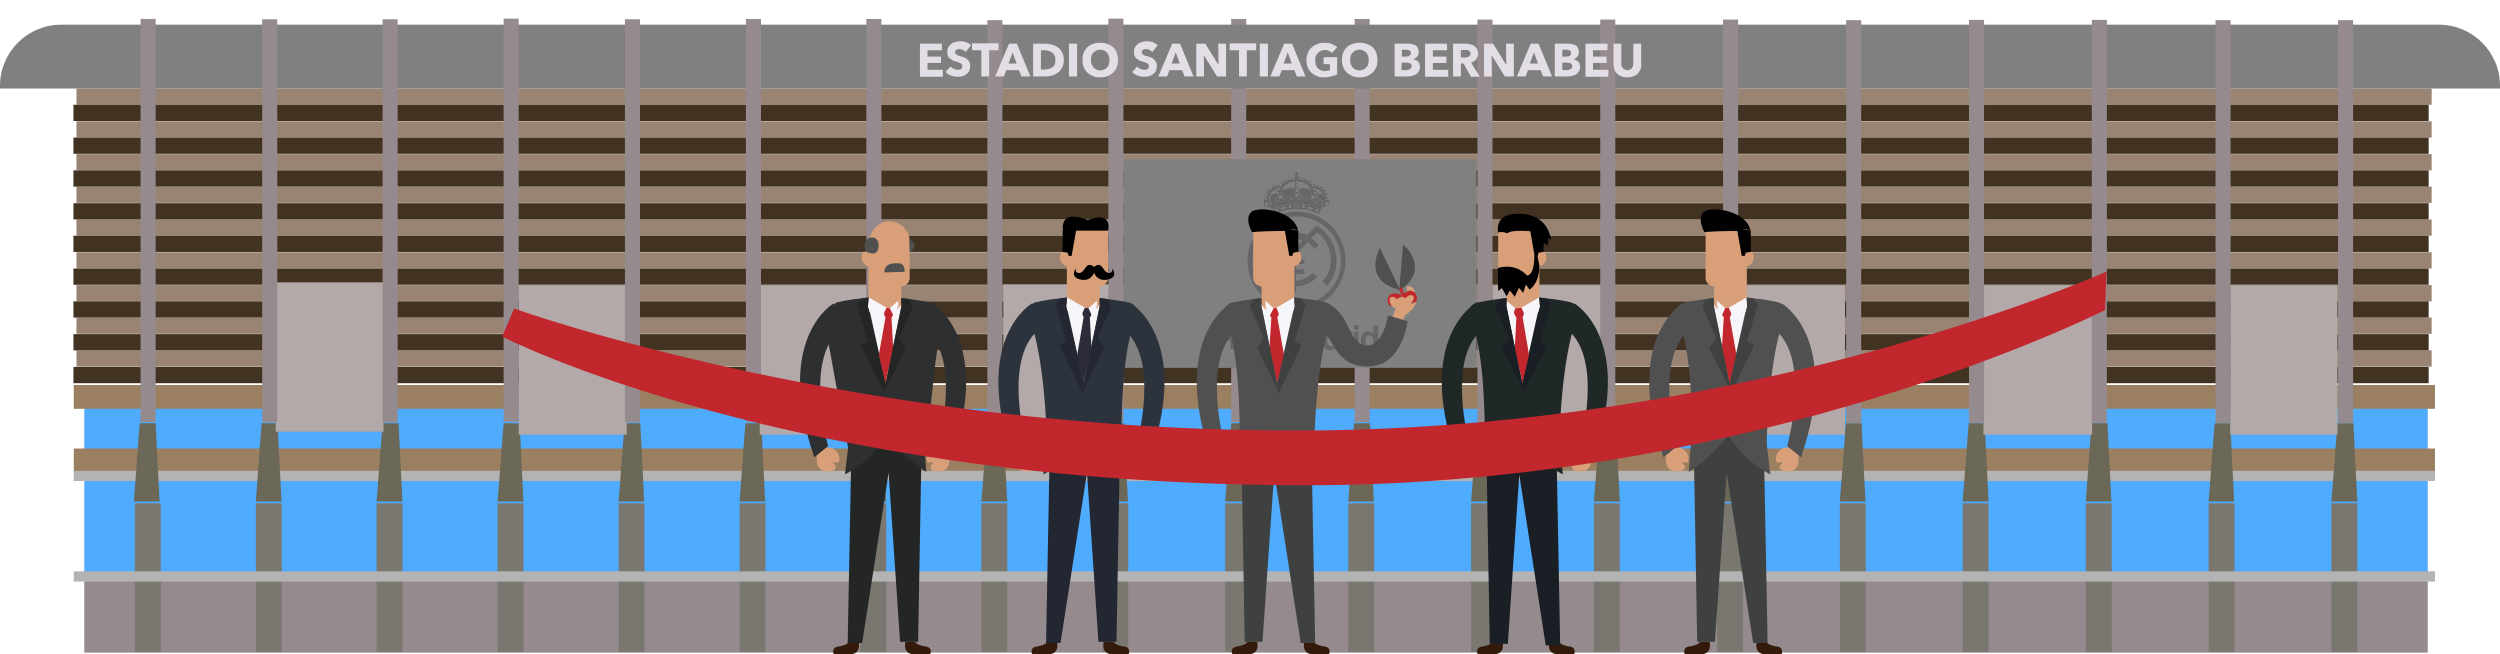 <?xml version="1.0" encoding="utf-8"?>
<!-- Generator: Adobe Illustrator 18.1.1, SVG Export Plug-In . SVG Version: 6.00 Build 0)  -->
<svg version="1.1" id="Layer_1" xmlns="http://www.w3.org/2000/svg" xmlns:xlink="http://www.w3.org/1999/xlink" x="0px" y="0px"
	 viewBox="0 0 830.5 217.4" enable-background="new 0 0 830.5 217.4" xml:space="preserve">
<g>
	<rect x="25.4" y="116.4" fill="#998473" width="782.4" height="5.4"/>
	<rect x="24.4" y="121.9" fill="#423222" width="782.4" height="5.4"/>
	<rect x="25.4" y="105.5" fill="#998473" width="782.4" height="5.4"/>
	<rect x="24.4" y="111" fill="#423222" width="782.4" height="5.4"/>
	<rect x="25.4" y="94.7" fill="#998473" width="782.4" height="5.4"/>
	<rect x="24.4" y="100.1" fill="#423222" width="782.4" height="5.4"/>
	<rect x="25.4" y="83.8" fill="#998473" width="782.4" height="5.4"/>
	<rect x="24.4" y="89.2" fill="#423222" width="782.4" height="5.4"/>
	<rect x="25.4" y="72.9" fill="#998473" width="782.4" height="5.4"/>
	<rect x="24.4" y="78.3" fill="#423222" width="782.4" height="5.4"/>
	<rect x="25.4" y="62" fill="#998473" width="782.4" height="5.4"/>
	<rect x="24.4" y="67.5" fill="#423222" width="782.4" height="5.4"/>
	<rect x="25.4" y="51.2" fill="#998473" width="782.4" height="5.4"/>
	<rect x="24.4" y="56.6" fill="#423222" width="782.4" height="5.4"/>
	<rect x="25.4" y="40.3" fill="#998473" width="782.4" height="5.4"/>
	<rect x="24.4" y="45.7" fill="#423222" width="782.4" height="5.4"/>
	<rect x="25.4" y="29.4" fill="#998473" width="782.4" height="5.4"/>
	<rect x="24.4" y="34.8" fill="#423222" width="782.4" height="5.4"/>
	<rect x="28" y="132.2" fill="#4FABFD" width="778.5" height="60.2"/>
	<rect x="28" y="191.4" fill="#958A8E" width="778.5" height="25.4"/>
	<rect x="366.2" y="167.2" fill="#7A7770" width="8.6" height="49.4"/>
	<rect x="326" y="167.2" fill="#7A7770" width="8.6" height="49.4"/>
	<rect x="285.8" y="167.2" fill="#7A7770" width="8.6" height="49.4"/>
	<rect x="245.7" y="167.2" fill="#7A7770" width="8.6" height="49.4"/>
	<rect x="205.5" y="167.2" fill="#7A7770" width="8.6" height="49.4"/>
	<rect x="165.3" y="167.2" fill="#7A7770" width="8.6" height="49.4"/>
	<rect x="125.1" y="167.2" fill="#7A7770" width="8.6" height="49.4"/>
	<rect x="85" y="167.2" fill="#7A7770" width="8.6" height="49.4"/>
	<rect x="44.8" y="167.2" fill="#7A7770" width="8.6" height="49.4"/>
	<rect x="407" y="167.2" fill="#7A7770" width="8.6" height="49.4"/>
	<rect x="447.9" y="167.2" fill="#7A7770" width="8.6" height="49.4"/>
	<rect x="488.7" y="167.2" fill="#7A7770" width="8.6" height="49.4"/>
	<rect x="529.5" y="167.2" fill="#7A7770" width="8.6" height="49.4"/>
	<rect x="570.4" y="167.2" fill="#7A7770" width="8.6" height="49.4"/>
	<rect x="611.2" y="167.2" fill="#7A7770" width="8.6" height="49.4"/>
	<rect x="652" y="167.2" fill="#7A7770" width="8.6" height="49.4"/>
	<rect x="692.9" y="167.2" fill="#7A7770" width="8.6" height="49.4"/>
	<rect x="733.7" y="167.2" fill="#7A7770" width="8.6" height="49.4"/>
	<rect x="774.5" y="167.2" fill="#7A7770" width="8.6" height="49.4"/>
	<rect x="24.5" y="149" fill="#9A7F61" width="784.4" height="7.9"/>
	<rect x="24.5" y="156.4" fill="#B3B3B3" width="784.4" height="3.4"/>
	<rect x="24.5" y="189.8" fill="#B3B3B3" width="784.4" height="3.4"/>
	<rect x="24.5" y="127.9" fill="#9A7F61" width="784.4" height="7.9"/>
	<polygon fill="#6B6857" points="407,166.6 415.6,166.6 414.3,140.6 409,140.6 	"/>
	<polygon fill="#6B6857" points="366.2,166.6 374.7,166.6 373.4,140.6 368.2,140.6 	"/>
	<polygon fill="#6B6857" points="326,166.6 334.6,166.6 333.3,141.6 328,141.6 	"/>
	<polygon fill="#6B6857" points="285.8,166.6 294.4,166.6 293.1,140.6 287.8,140.6 	"/>
	<polygon fill="#6B6857" points="245.7,166.6 254.2,166.6 252.9,140.6 247.6,140.6 	"/>
	<polygon fill="#6B6857" points="205.5,166.6 214,166.6 212.7,140.6 207.5,140.6 	"/>
	<polygon fill="#6B6857" points="165.3,166.6 173.9,166.6 172.6,140.6 167.3,140.6 	"/>
	<polygon fill="#6B6857" points="125.1,166.6 133.7,166.6 132.4,140.6 127.1,140.6 	"/>
	<polygon fill="#6B6857" points="85,166.6 93.5,166.6 92.2,140.6 86.9,140.6 	"/>
	<polygon fill="#6B6857" points="44.5,166.6 53,166.6 51.7,140.6 46.4,140.6 	"/>
	<polygon fill="#6B6857" points="447.9,166.6 456.4,166.6 455.1,140.6 449.8,140.6 	"/>
	<polygon fill="#6B6857" points="488.7,166.6 497.2,166.6 495.9,140.6 490.7,140.6 	"/>
	<polygon fill="#6B6857" points="529.5,166.6 538.1,166.6 536.8,140.6 531.5,140.6 	"/>
	<polygon fill="#6B6857" points="570.4,166.6 578.9,166.6 577.6,140.6 572.3,140.6 	"/>
	<polygon fill="#6B6857" points="611.2,166.6 619.7,166.6 618.4,140.6 613.2,140.6 	"/>
	<polygon fill="#6B6857" points="652,166.6 660.6,166.6 659.3,140.6 654,140.6 	"/>
	<polygon fill="#6B6857" points="692.9,166.6 701.4,166.6 700.1,140.6 694.8,140.6 	"/>
	<polygon fill="#6B6857" points="733.7,166.6 742.2,166.6 740.9,140.6 735.7,140.6 	"/>
	<polygon fill="#6B6857" points="774.5,166.6 783.1,166.6 781.8,140.6 776.5,140.6 	"/>
	<rect x="409" y="6.3" fill="#958A8E" width="5" height="133.9"/>
	<rect x="450" y="6.3" fill="#958A8E" width="5" height="133.9"/>
	<rect x="333.3" y="94.5" fill="#B3A9A8" width="35.7" height="49.6"/>
	<rect x="252.4" y="94.8" fill="#B3A9A8" width="35.4" height="49.6"/>
	<rect x="172.3" y="94.8" fill="#B3A9A8" width="35.9" height="49.6"/>
	<rect x="91.6" y="93.8" fill="#B3A9A8" width="35.8" height="49.6"/>
	<rect x="495.9" y="94.8" fill="#B3A9A8" width="36.9" height="49.6"/>
	<rect x="576.4" y="94.8" fill="#B3A9A8" width="36.5" height="49.6"/>
	<rect x="658.9" y="94.8" fill="#B3A9A8" width="36.1" height="49.6"/>
	<rect x="740.9" y="94.8" fill="#B3A9A8" width="35.6" height="49.6"/>
	<rect x="373.2" y="52.9" fill="#808080" width="117.3" height="69.3"/>
	<path fill="#808080" d="M830.5,29.4H0l0-0.9C0,17.3,9.1,8.2,20.3,8.2h789.9c11.2,0,20.3,9.1,20.3,20.3V29.4z"/>
	<rect x="328" y="6.7" fill="#958A8E" width="5" height="133.9"/>
	<rect x="287.8" y="6.3" fill="#958A8E" width="5" height="133.9"/>
	<rect x="247.8" y="6.3" fill="#958A8E" width="5" height="133.9"/>
	<rect x="207.6" y="6.4" fill="#958A8E" width="5" height="133.9"/>
	<rect x="167.3" y="6.2" fill="#958A8E" width="5" height="133.9"/>
	<rect x="127.1" y="6.4" fill="#958A8E" width="5" height="133.9"/>
	<rect x="87.1" y="6.4" fill="#958A8E" width="5" height="133.9"/>
	<rect x="46.7" y="6.3" fill="#958A8E" width="5" height="133.9"/>
	<rect x="368.2" y="6.2" fill="#958A8E" width="5" height="133.9"/>
	<rect x="490.8" y="6.5" fill="#958A8E" width="5" height="133.9"/>
	<rect x="531.6" y="6.5" fill="#958A8E" width="5" height="133.9"/>
	<rect x="572.4" y="6.5" fill="#958A8E" width="5" height="133.9"/>
	<rect x="613.3" y="6.7" fill="#958A8E" width="5" height="133.9"/>
	<rect x="654.1" y="6.6" fill="#958A8E" width="5" height="133.9"/>
	<rect x="694.9" y="6.6" fill="#958A8E" width="5" height="133.9"/>
	<rect x="736" y="6.7" fill="#958A8E" width="5" height="133.9"/>
	<rect x="776.7" y="6.7" fill="#958A8E" width="5" height="133.9"/>
</g>
<g>
	<path fill="#E3DEE5" d="M305.6,25.4V14.5h7.3v2.2h-4.8v2.1h4.5v2.1h-4.5v2.3h5.1v2.3H305.6z"/>
	<path fill="#E3DEE5" d="M320.8,17.3c-0.2-0.3-0.5-0.5-0.9-0.7c-0.4-0.2-0.7-0.3-1.1-0.3c-0.2,0-0.4,0-0.5,0s-0.3,0.1-0.5,0.2
		c-0.1,0.1-0.3,0.2-0.4,0.3c-0.1,0.1-0.1,0.3-0.1,0.5c0,0.2,0,0.3,0.1,0.5c0.1,0.1,0.2,0.2,0.3,0.3c0.1,0.1,0.3,0.2,0.5,0.3
		c0.2,0.1,0.4,0.2,0.7,0.2c0.4,0.1,0.8,0.3,1.2,0.4c0.4,0.1,0.8,0.3,1.1,0.6c0.3,0.2,0.6,0.6,0.8,0.9c0.2,0.4,0.3,0.8,0.3,1.4
		c0,0.6-0.1,1.2-0.3,1.6c-0.2,0.5-0.5,0.8-0.9,1.1c-0.4,0.3-0.8,0.5-1.3,0.7c-0.5,0.1-1,0.2-1.6,0.2c-0.8,0-1.5-0.1-2.3-0.4
		s-1.3-0.7-1.8-1.2l1.7-1.8c0.3,0.3,0.6,0.6,1.1,0.8c0.4,0.2,0.9,0.3,1.3,0.3c0.2,0,0.4,0,0.6-0.1c0.2,0,0.3-0.1,0.5-0.2
		c0.1-0.1,0.2-0.2,0.3-0.4c0.1-0.2,0.1-0.3,0.1-0.6c0-0.2-0.1-0.4-0.2-0.5c-0.1-0.1-0.2-0.3-0.4-0.4c-0.2-0.1-0.4-0.2-0.7-0.3
		c-0.3-0.1-0.6-0.2-1-0.3c-0.3-0.1-0.7-0.2-1-0.4c-0.3-0.2-0.6-0.4-0.9-0.6c-0.3-0.2-0.5-0.5-0.6-0.9c-0.2-0.3-0.2-0.8-0.2-1.3
		c0-0.6,0.1-1.1,0.4-1.6c0.2-0.4,0.6-0.8,1-1.1c0.4-0.3,0.9-0.5,1.4-0.6c0.5-0.1,1-0.2,1.5-0.2c0.6,0,1.2,0.1,1.9,0.3
		c0.6,0.2,1.2,0.6,1.7,1L320.8,17.3z"/>
	<path fill="#E3DEE5" d="M328.6,16.7v8.7h-2.6v-8.7h-3.1v-2.3h8.8v2.3H328.6z"/>
	<path fill="#E3DEE5" d="M339.3,25.4l-0.8-2.1h-4.2l-0.8,2.1h-2.9l4.6-10.9h2.6l4.5,10.9H339.3z M336.4,17.4l-1.4,3.7h2.7
		L336.4,17.4z"/>
	<path fill="#E3DEE5" d="M353.4,19.9c0,1-0.2,1.8-0.5,2.5c-0.4,0.7-0.8,1.3-1.4,1.7c-0.6,0.4-1.2,0.8-2,1c-0.7,0.2-1.5,0.3-2.2,0.3
		h-4.1V14.5h3.9c0.8,0,1.5,0.1,2.3,0.3c0.8,0.2,1.4,0.5,2,0.9c0.6,0.4,1.1,1,1.4,1.7C353.2,18,353.4,18.9,353.4,19.9z M350.6,19.9
		c0-0.6-0.1-1.1-0.3-1.5c-0.2-0.4-0.5-0.7-0.8-1c-0.3-0.2-0.7-0.4-1.1-0.5c-0.4-0.1-0.9-0.2-1.3-0.2h-1.3v6.4h1.2
		c0.5,0,0.9-0.1,1.4-0.2c0.4-0.1,0.8-0.3,1.2-0.5c0.3-0.2,0.6-0.6,0.8-1C350.5,21,350.6,20.5,350.6,19.9z"/>
	<path fill="#E3DEE5" d="M355.1,25.4V14.5h2.7v10.9H355.1z"/>
	<path fill="#E3DEE5" d="M371.4,19.9c0,0.9-0.1,1.7-0.4,2.4c-0.3,0.7-0.7,1.3-1.2,1.8c-0.5,0.5-1.2,0.9-1.9,1.2
		c-0.7,0.3-1.5,0.4-2.4,0.4s-1.6-0.1-2.4-0.4c-0.7-0.3-1.4-0.7-1.9-1.2c-0.5-0.5-0.9-1.1-1.2-1.8c-0.3-0.7-0.4-1.5-0.4-2.4
		c0-0.9,0.1-1.7,0.4-2.4c0.3-0.7,0.7-1.3,1.2-1.8c0.5-0.5,1.2-0.9,1.9-1.1c0.7-0.3,1.5-0.4,2.4-0.4s1.6,0.1,2.4,0.4
		c0.7,0.3,1.4,0.6,1.9,1.1c0.5,0.5,0.9,1.1,1.2,1.8C371.2,18.2,371.4,19,371.4,19.9z M368.6,19.9c0-0.5-0.1-0.9-0.2-1.3
		c-0.2-0.4-0.4-0.8-0.6-1.1c-0.3-0.3-0.6-0.5-1-0.7s-0.8-0.3-1.3-0.3s-0.9,0.1-1.3,0.3s-0.7,0.4-1,0.7c-0.3,0.3-0.5,0.6-0.6,1.1
		c-0.1,0.4-0.2,0.9-0.2,1.3c0,0.5,0.1,0.9,0.2,1.4c0.2,0.4,0.4,0.8,0.6,1.1c0.3,0.3,0.6,0.5,1,0.7s0.8,0.3,1.3,0.3s0.9-0.1,1.3-0.3
		s0.7-0.4,1-0.7c0.3-0.3,0.5-0.7,0.6-1.1C368.5,20.8,368.6,20.4,368.6,19.9z"/>
	<path fill="#E3DEE5" d="M382.8,17.3c-0.2-0.3-0.5-0.5-0.9-0.7c-0.4-0.2-0.7-0.3-1.1-0.3c-0.2,0-0.4,0-0.5,0s-0.3,0.1-0.5,0.2
		c-0.1,0.1-0.3,0.2-0.4,0.3c-0.1,0.1-0.1,0.3-0.1,0.5c0,0.2,0,0.3,0.1,0.5c0.1,0.1,0.2,0.2,0.3,0.3c0.1,0.1,0.3,0.2,0.5,0.3
		c0.2,0.1,0.4,0.2,0.7,0.2c0.4,0.1,0.8,0.3,1.2,0.4c0.4,0.1,0.8,0.3,1.1,0.6c0.3,0.2,0.6,0.6,0.8,0.9c0.2,0.4,0.3,0.8,0.3,1.4
		c0,0.6-0.1,1.2-0.3,1.6c-0.2,0.5-0.5,0.8-0.9,1.1c-0.4,0.3-0.8,0.5-1.3,0.7c-0.5,0.1-1,0.2-1.6,0.2c-0.8,0-1.5-0.1-2.3-0.4
		s-1.3-0.7-1.8-1.2l1.7-1.8c0.3,0.3,0.6,0.6,1.1,0.8c0.4,0.2,0.9,0.3,1.3,0.3c0.2,0,0.4,0,0.6-0.1c0.2,0,0.3-0.1,0.5-0.2
		c0.1-0.1,0.2-0.2,0.3-0.4s0.1-0.3,0.1-0.6c0-0.2-0.1-0.4-0.2-0.5c-0.1-0.1-0.2-0.3-0.4-0.4c-0.2-0.1-0.4-0.2-0.7-0.3
		c-0.3-0.1-0.6-0.2-1-0.3c-0.3-0.1-0.7-0.2-1-0.4c-0.3-0.2-0.6-0.4-0.9-0.6c-0.3-0.2-0.5-0.5-0.6-0.9c-0.2-0.3-0.2-0.8-0.2-1.3
		c0-0.6,0.1-1.1,0.4-1.6c0.2-0.4,0.6-0.8,1-1.1c0.4-0.3,0.9-0.5,1.4-0.6c0.5-0.1,1-0.2,1.5-0.2c0.6,0,1.2,0.1,1.9,0.3
		c0.6,0.2,1.2,0.6,1.7,1L382.8,17.3z"/>
	<path fill="#E3DEE5" d="M393.5,25.4l-0.8-2.1h-4.2l-0.8,2.1h-2.9l4.6-10.9h2.6l4.5,10.9H393.5z M390.6,17.4l-1.4,3.7h2.7
		L390.6,17.4z"/>
	<path fill="#E3DEE5" d="M404.3,25.4l-4.4-7.1h0l0.1,7.1h-2.6V14.5h3l4.4,7.1h0l-0.1-7.1h2.6v10.9H404.3z"/>
	<path fill="#E3DEE5" d="M414.2,16.7v8.7h-2.6v-8.7h-3.1v-2.3h8.8v2.3H414.2z"/>
	<path fill="#E3DEE5" d="M418.5,25.4V14.5h2.7v10.9H418.5z"/>
	<path fill="#E3DEE5" d="M430.8,25.4l-0.8-2.1h-4.2l-0.8,2.1H422l4.6-10.9h2.6l4.5,10.9H430.8z M427.8,17.4l-1.4,3.7h2.7L427.8,17.4
		z"/>
	<path fill="#E3DEE5" d="M442.2,25.4c-0.7,0.2-1.5,0.3-2.3,0.3c-0.9,0-1.7-0.1-2.4-0.4c-0.7-0.3-1.4-0.7-1.9-1.2
		c-0.5-0.5-0.9-1.1-1.2-1.8c-0.3-0.7-0.4-1.5-0.4-2.4c0-0.9,0.2-1.7,0.5-2.4c0.3-0.7,0.7-1.3,1.3-1.8c0.5-0.5,1.2-0.9,1.9-1.1
		c0.7-0.3,1.5-0.4,2.3-0.4c0.9,0,1.7,0.1,2.4,0.4c0.7,0.3,1.3,0.6,1.8,1.1l-1.7,1.9c-0.3-0.3-0.6-0.5-1-0.7
		c-0.4-0.2-0.9-0.3-1.4-0.3c-0.5,0-0.9,0.1-1.3,0.3c-0.4,0.2-0.7,0.4-1,0.7c-0.3,0.3-0.5,0.7-0.7,1.1c-0.2,0.4-0.2,0.9-0.2,1.4
		c0,0.5,0.1,1,0.2,1.4c0.1,0.4,0.4,0.8,0.6,1.1c0.3,0.3,0.6,0.5,1,0.7c0.4,0.2,0.9,0.3,1.4,0.3c0.3,0,0.6,0,0.9-0.1
		c0.3,0,0.5-0.1,0.8-0.2v-2h-2.1V19h4.5v5.8C443.5,25,442.9,25.2,442.2,25.4z"/>
	<path fill="#E3DEE5" d="M457.6,19.9c0,0.9-0.1,1.7-0.4,2.4c-0.3,0.7-0.7,1.3-1.2,1.8c-0.5,0.5-1.2,0.9-1.9,1.2
		c-0.7,0.3-1.5,0.4-2.4,0.4c-0.9,0-1.6-0.1-2.4-0.4c-0.7-0.3-1.4-0.7-1.9-1.2c-0.5-0.5-0.9-1.1-1.2-1.8c-0.3-0.7-0.4-1.5-0.4-2.4
		c0-0.9,0.1-1.7,0.4-2.4c0.3-0.7,0.7-1.3,1.2-1.8c0.5-0.5,1.2-0.9,1.9-1.1c0.7-0.3,1.5-0.4,2.4-0.4c0.9,0,1.6,0.1,2.4,0.4
		c0.7,0.3,1.4,0.6,1.9,1.1c0.5,0.5,0.9,1.1,1.2,1.8C457.4,18.2,457.6,19,457.6,19.9z M454.7,19.9c0-0.5-0.1-0.9-0.2-1.3
		c-0.2-0.4-0.4-0.8-0.6-1.1c-0.3-0.3-0.6-0.5-1-0.7c-0.4-0.2-0.8-0.3-1.3-0.3s-0.9,0.1-1.3,0.3c-0.4,0.2-0.7,0.4-1,0.7
		c-0.3,0.3-0.5,0.6-0.6,1.1c-0.1,0.4-0.2,0.9-0.2,1.3c0,0.5,0.1,0.9,0.2,1.4c0.2,0.4,0.4,0.8,0.6,1.1c0.3,0.3,0.6,0.5,1,0.7
		c0.4,0.2,0.8,0.3,1.3,0.3s0.9-0.1,1.3-0.3c0.4-0.2,0.7-0.4,1-0.7c0.3-0.3,0.5-0.7,0.6-1.1C454.7,20.8,454.7,20.4,454.7,19.9z"/>
	<path fill="#E3DEE5" d="M471.7,22.2c0,0.6-0.1,1.1-0.4,1.5c-0.2,0.4-0.5,0.7-0.9,1c-0.4,0.2-0.8,0.4-1.3,0.5
		c-0.5,0.1-1,0.2-1.5,0.2h-4.3V14.5h4.3c0.4,0,0.9,0,1.3,0.1c0.4,0.1,0.8,0.2,1.2,0.4c0.4,0.2,0.7,0.5,0.9,0.9
		c0.2,0.4,0.3,0.8,0.3,1.4c0,0.6-0.2,1.1-0.5,1.5c-0.3,0.4-0.8,0.7-1.3,0.9v0c0.3,0.1,0.6,0.1,0.9,0.3c0.3,0.1,0.5,0.3,0.7,0.5
		c0.2,0.2,0.4,0.5,0.5,0.8C471.6,21.5,471.7,21.9,471.7,22.2z M468.7,17.6c0-0.4-0.1-0.6-0.4-0.8c-0.3-0.2-0.7-0.3-1.3-0.3h-1.3v2.3
		h1.4c0.5,0,0.9-0.1,1.1-0.3C468.5,18.3,468.7,18,468.7,17.6z M469,22c0-0.5-0.2-0.8-0.5-0.9c-0.3-0.2-0.8-0.3-1.4-0.3h-1.5v2.5h1.5
		c0.2,0,0.4,0,0.6-0.1c0.2,0,0.4-0.1,0.6-0.2c0.2-0.1,0.3-0.2,0.4-0.4S469,22.2,469,22z"/>
	<path fill="#E3DEE5" d="M473.4,25.4V14.5h7.3v2.2H476v2.1h4.5v2.1H476v2.3h5.1v2.3H473.4z"/>
	<path fill="#E3DEE5" d="M488.6,25.4l-2.4-4.3h-0.9v4.3h-2.6V14.5h4.2c0.5,0,1,0.1,1.5,0.2c0.5,0.1,0.9,0.3,1.3,0.5
		c0.4,0.3,0.7,0.6,0.9,1c0.2,0.4,0.4,0.9,0.4,1.6c0,0.7-0.2,1.4-0.6,1.9c-0.4,0.5-1,0.9-1.7,1.1l2.9,4.7H488.6z M488.5,17.8
		c0-0.3-0.1-0.5-0.2-0.6c-0.1-0.2-0.2-0.3-0.4-0.4c-0.2-0.1-0.4-0.1-0.6-0.2c-0.2,0-0.4,0-0.6,0h-1.4v2.5h1.3c0.2,0,0.4,0,0.7-0.1
		c0.2,0,0.4-0.1,0.6-0.2c0.2-0.1,0.3-0.2,0.5-0.4C488.4,18.3,488.5,18.1,488.5,17.8z"/>
	<path fill="#E3DEE5" d="M499.9,25.4l-4.4-7.1h0l0.1,7.1H493V14.5h3l4.4,7.1h0l-0.1-7.1h2.6v10.9H499.9z"/>
	<path fill="#E3DEE5" d="M512.6,25.4l-0.8-2.1h-4.2l-0.8,2.1h-2.9l4.6-10.9h2.6l4.5,10.9H512.6z M509.6,17.4l-1.4,3.7h2.7
		L509.6,17.4z"/>
	<path fill="#E3DEE5" d="M524.9,22.2c0,0.6-0.1,1.1-0.4,1.5c-0.2,0.4-0.5,0.7-0.9,1c-0.4,0.2-0.8,0.4-1.3,0.5
		c-0.5,0.1-1,0.2-1.5,0.2h-4.3V14.5h4.3c0.4,0,0.9,0,1.3,0.1c0.4,0.1,0.8,0.2,1.2,0.4c0.4,0.2,0.7,0.5,0.9,0.9
		c0.2,0.4,0.3,0.8,0.3,1.4c0,0.6-0.2,1.1-0.5,1.5c-0.3,0.4-0.8,0.7-1.3,0.9v0c0.3,0.1,0.6,0.1,0.9,0.3c0.3,0.1,0.5,0.3,0.7,0.5
		c0.2,0.2,0.4,0.5,0.5,0.8S524.9,21.9,524.9,22.2z M521.9,17.6c0-0.4-0.1-0.6-0.4-0.8c-0.3-0.2-0.7-0.3-1.3-0.3H519v2.3h1.4
		c0.5,0,0.9-0.1,1.1-0.3C521.8,18.3,521.9,18,521.9,17.6z M522.3,22c0-0.5-0.2-0.8-0.5-0.9c-0.3-0.2-0.8-0.3-1.4-0.3H519v2.5h1.5
		c0.2,0,0.4,0,0.6-0.1s0.4-0.1,0.6-0.2c0.2-0.1,0.3-0.2,0.4-0.4S522.3,22.2,522.3,22z"/>
	<path fill="#E3DEE5" d="M526.7,25.4V14.5h7.3v2.2h-4.8v2.1h4.5v2.1h-4.5v2.3h5.1v2.3H526.7z"/>
	<path fill="#E3DEE5" d="M544.9,23.1c-0.2,0.5-0.5,1-0.9,1.4s-0.9,0.7-1.5,0.9c-0.6,0.2-1.2,0.3-1.9,0.3c-0.7,0-1.4-0.1-1.9-0.3
		c-0.6-0.2-1.1-0.5-1.5-0.9s-0.7-0.8-0.9-1.4s-0.3-1.1-0.3-1.8v-6.8h2.6v6.6c0,0.3,0,0.6,0.1,0.8c0.1,0.3,0.2,0.5,0.4,0.7
		c0.2,0.2,0.4,0.4,0.6,0.5c0.3,0.1,0.6,0.2,0.9,0.2c0.4,0,0.7-0.1,0.9-0.2c0.3-0.1,0.5-0.3,0.6-0.5c0.2-0.2,0.3-0.4,0.4-0.7
		c0.1-0.3,0.1-0.5,0.1-0.8v-6.6h2.6v6.8C545.3,21.9,545.2,22.5,544.9,23.1z"/>
</g>
<g>
	<g>
		<path fill="#666666" d="M437.2,64.8c0.2-0.1,0.4-0.3,0.5-0.6c0.4,0.1,0.8,0.2,1.2,0.3c0.3,0.1,0.6,0.3,0.8,0.5
			c0.2,0.5,0.3,1,0.4,1.7c-0.2,0.1-0.4,0.3-0.5,0.6c-0.1,0.4-0.1,0.7,0.3,1c-0.4,0-0.7-0.3-0.7-0.7c0.1-0.1,0.1-0.2,0.2-0.3
			c0.1-0.4-0.1-0.9-0.6-1c-0.4-0.1-0.9,0.1-1,0.6c0,0,0,0.1,0,0.1c-0.4,0.4-1.1,0.2-1.1-0.4c0.7,0.1,0.9-0.2,1.1-0.7
			c0.1-0.4,0.1-0.8-0.4-1C437.3,65,437.3,64.9,437.2,64.8 M436.1,67.5c-0.3-0.1-0.6-0.2-0.8-0.2c0.2-0.1,0.4-0.3,0.6-0.5
			C435.9,67.1,436,67.3,436.1,67.5 M438.1,67.8c0.1,0,0.1,0.1,0.2,0.1l0,0c0,0.2,0.1,0.3,0.2,0.4c-0.3-0.1-0.6-0.2-0.9-0.4
			C437.8,68,437.9,67.9,438.1,67.8 M430.8,66.2c0.1,0.2,0.2,0.4,0.4,0.6c-0.1,0-0.3,0-0.4,0c-0.1,0-0.3,0-0.4,0
			C430.5,66.6,430.7,66.4,430.8,66.2 M423,68.4c0.1-0.1,0.1-0.3,0.2-0.4l0,0c0.1,0,0.2-0.1,0.2-0.1c0.1,0.1,0.3,0.2,0.4,0.2
			C423.6,68.1,423.3,68.2,423,68.4 M426.3,67.3c-0.3,0.1-0.6,0.1-0.8,0.2c0.2-0.2,0.2-0.4,0.3-0.7C425.9,67,426.1,67.2,426.3,67.3
			 M428.2,66.5c0.1,0,0.1,0,0.2,0c0.1,0.2,0.3,0.3,0.5,0.4c-0.3,0-0.6,0.1-1,0.1C428,66.9,428.1,66.7,428.2,66.5 M433.4,66.5
			c0.1,0.2,0.2,0.4,0.3,0.5c-0.3,0-0.6-0.1-1-0.1c0.2-0.1,0.3-0.2,0.5-0.4C433.3,66.5,433.3,66.5,433.4,66.5"/>
		<path fill="#666666" d="M438.1,70.1l0.5-0.2l0,0.1l0.1,0.4l-0.4,0.2l-0.1,0l0-0.1L438.1,70.1z M423.4,70.1l-0.1,0.4l0,0.2l-0.1,0
			l-0.4-0.2l0.1-0.4l0-0.1l0.1,0L423.4,70.1z M431.9,68.6l-1.1,0.4l-1.1-0.4l1.1-0.4L431.9,68.6z M422.7,64.5
			c0.3-0.1,0.8-0.2,1.2-0.3c0.1,0.3,0.2,0.5,0.5,0.6c0,0.1-0.1,0.2,0,0.3c-0.4,0.2-0.5,0.6-0.4,1c0.1,0.4,0.4,0.8,1.1,0.7
			c0,0.6-0.8,0.8-1.1,0.4c0,0,0-0.1,0-0.1c-0.1-0.4-0.5-0.7-1-0.6c-0.4,0.1-0.7,0.5-0.6,1c0,0.1,0.1,0.2,0.2,0.3
			c0,0.2-0.1,0.5-0.3,0.6c-0.1,0.1-0.2,0.1-0.3,0.1c0.4-0.3,0.4-0.6,0.3-1c-0.1-0.2-0.2-0.5-0.5-0.6c0.1-0.7,0.2-1.2,0.4-1.7
			C422.1,64.8,422.4,64.6,422.7,64.5 M431.4,62.6c1.3-0.2,2.9-0.1,4.2,0.6c0.1,0.3,0.2,0.7,0.2,1.1c-0.1,0.1-0.3,0.2-0.3,0.4
			c-0.5,0-0.7,0.3-0.8,0.7c-0.1,0.4,0,0.9,0.6,1.1c-0.1,0.2-0.4,0.3-0.7,0.3c-0.3-0.1-0.5-0.3-0.5-0.6c0.1-0.1,0.1-0.2,0.1-0.4
			c0-0.4-0.4-0.8-0.8-0.8c-0.4,0-0.8,0.4-0.8,0.8c0,0.1,0,0.1,0,0.2c-0.1,0.2-0.3,0.4-0.6,0.4c-0.3,0-0.5-0.2-0.6-0.4
			c0.7,0,0.9-0.4,0.9-0.9c0-0.4-0.1-0.7-0.6-0.9c-0.1-0.3-0.3-0.5-0.5-0.6c0.2-0.1,0.3-0.3,0.3-0.5
			C431.5,62.9,431.4,62.8,431.4,62.6L431.4,62.6z M426,63.2c1.3-0.7,2.9-0.8,4.2-0.6v0.1c-0.1,0.1-0.1,0.2-0.1,0.4
			c0,0.2,0.1,0.4,0.3,0.5c-0.2,0.1-0.4,0.3-0.5,0.6c-0.5,0.1-0.6,0.5-0.6,0.9c0,0.5,0.2,0.9,0.9,0.9c-0.1,0.3-0.3,0.4-0.6,0.4
			c-0.3,0-0.5-0.2-0.6-0.4c0-0.1,0-0.1,0-0.2c0-0.4-0.4-0.8-0.8-0.8c-0.4,0-0.8,0.4-0.8,0.8c0,0.1,0,0.3,0.1,0.4
			c0,0.3-0.2,0.5-0.5,0.6c-0.3,0.1-0.5-0.1-0.7-0.3c0.6-0.2,0.7-0.6,0.6-1.1c-0.1-0.4-0.3-0.7-0.8-0.7c-0.1-0.2-0.2-0.3-0.3-0.4
			C425.8,63.9,425.9,63.5,426,63.2"/>
		<path fill="#666666" d="M434.2,78.1l3.1-3.2c4,2.3,6.7,6.6,6.7,11.6c0,3.2-1.1,6.2-3.1,8.5l-1.5-1.5c1.6-2,2.7-4,2.7-7.2
			c0-3.4-1.8-7.2-4.6-9.1l-1.9,1.9c1,0.7,1.7,1.4,2.4,2.5l-1.4,1.2c-0.6-1-1.3-1.7-2.2-2.3l-3.7,3.9l-3.9-4c-2,1.4-3.2,3.4-3.2,5.9
			c-0.1,3.3,2.1,5.6,5.1,6.6v-6.6h4.6v1.4h-2.8v1.8h2.8V91h-2.8v2.2c2.1,0.1,4.2-1.1,5.6-2.6l1.4,1.4c-1.8,2-4.3,3.1-6.9,3.1v2h-1.8
			v-2.3c-4-1-7-4.5-6.9-8.8c0-2.9,1.6-5.3,3.8-7l-1.9-2c-2.9,2.4-4.5,5.3-4.7,9.2c-0.1,3.4,1.6,6.1,2.7,7.2l-1.3,1.3
			c-2-2.3-3.1-5.1-3.1-8.4c0-4.9,2.7-9.2,6.7-11.6l3.2,3.3c1.1-0.4,2.3-0.7,3.5-0.7c1.2,0,2.2,0.2,3.3,0.7L434.2,78.1z M428.6,79.7
			l2.1,2.2l2-2.1c-0.7-0.2-1.4-0.3-2.1-0.3C430,79.3,429.3,79.5,428.6,79.7 M447,86.6c0,8.9-7.3,16.3-16.3,16.3
			c-9,0-16.3-7.3-16.3-16.3c0-9,7.3-16.3,16.3-16.3C439.7,70.3,447,77.6,447,86.6 M416.1,86.6c0,8.1,6.6,14.7,14.7,14.7
			c8.1,0,14.7-6.6,14.7-14.7c0-8.1-6.6-14.7-14.7-14.7C422.7,71.9,416.1,78.5,416.1,86.6 M432.2,68.6l-1.4-0.5l-1.4,0.5l1.4,0.5
			L432.2,68.6z M435.1,69.6l1.3-0.1l-1.1-0.8l-1.3,0.1L435.1,69.6z M433,69.1c0.3,0,0.5-0.2,0.5-0.5c0-0.2-0.2-0.5-0.5-0.5
			c-0.2,0-0.5,0.2-0.5,0.5C432.6,68.9,432.8,69.1,433,69.1 M424.2,70.3c0.3,0,0.5-0.2,0.5-0.5c0-0.2-0.2-0.5-0.5-0.5
			c-0.2,0-0.5,0.2-0.5,0.5C423.7,70.1,423.9,70.3,424.2,70.3 M428.5,69.1c0.3,0,0.5-0.2,0.5-0.5c0-0.2-0.2-0.5-0.5-0.5
			c-0.2,0-0.5,0.2-0.5,0.5C428.1,68.9,428.3,69.1,428.5,69.1 M437.4,70.3c0.3,0,0.5-0.2,0.5-0.5c0-0.2-0.2-0.5-0.5-0.5
			c-0.2,0-0.5,0.2-0.5,0.5C436.9,70.1,437.1,70.3,437.4,70.3 M426.4,69.6l1.1-0.8l-1.3-0.1l-1.1,0.8L426.4,69.6z M423.6,70l-0.5-0.2
			l0-0.1c0,0-0.1,0-0.1,0c-0.1,0-0.1-0.1-0.1-0.2c2.4-1.1,5.1-1.8,8-1.8c2.9,0,5.5,0.6,8,1.8c0.1,0,0.1,0.2-0.1,0.2c0,0-0.1,0-0.1,0
			l0,0.1L438,70l0.2,0.6l0,0.1c0.3,0.1,0.1,0.3,0,0.3c-2.2-1-4.7-1.6-7.3-1.6c-2.6,0-5.1,0.6-7.3,1.6c-0.1,0-0.1,0-0.2-0.1
			c0-0.1,0-0.1,0-0.2c0,0,0.1,0,0.1,0l0-0.1L423.6,70z M438.9,69.4c-2.5-1.2-5.2-1.8-8.1-1.8c-2.9,0-5.6,0.6-8.1,1.8
			c-0.2,0.1-0.3,0-0.4-0.2c-0.1-0.2,0-0.3,0.1-0.4c-0.5,0.2-0.9,0.2-1.3-0.2c-0.8,0.5-1.7-0.6-1.1-1.1c-0.3-0.4-0.3-0.8,0.1-1
			c-0.1-0.1-0.1-0.2-0.1-0.4c0-0.4,0.3-0.6,0.7-0.7c-0.2-0.2-0.4-0.3-0.4-0.6c0-0.4,0.3-0.6,0.7-0.6c-0.1-0.2-0.2-0.3-0.2-0.5
			c0-0.4,0.3-0.6,0.6-0.6c0.1,0,0.2,0,0.3,0.1c-0.1-0.1-0.1-0.2-0.1-0.4c0-0.4,0.3-0.6,0.6-0.6c0.2,0,0.3,0.1,0.4,0.1
			c0-0.1,0-0.2,0-0.2c0-0.4,0.3-0.6,0.6-0.6c0.2,0,0.3,0.1,0.5,0.2c0.1-0.3,0.3-0.6,0.6-0.6c0.3,0,0.4,0.2,0.6,0.4
			c0.2-0.2,0.3-0.3,0.5-0.3c0.1,0,0.2,0,0.3,0c0-0.1-0.1-0.2-0.1-0.4c0-0.4,0.3-0.6,0.6-0.6c0.2,0,0.3,0.1,0.5,0.2
			c0-0.1,0-0.2,0-0.3c0-0.4,0.3-0.6,0.6-0.6c0.2,0,0.3,0.1,0.5,0.2c0.1-0.3,0.3-0.6,0.6-0.6c0.2,0,0.4,0.1,0.5,0.3
			c0.1-0.3,0.3-0.5,0.6-0.5c0.1,0,0.2,0,0.3,0.1c0.2-0.2,0.4-0.3,0.6-0.4v-0.7H430v-0.4h0.5v-0.5h0.4v0.5h0.5v0.4H431v0.7
			c0.3,0.1,0.5,0.2,0.6,0.4c0.1,0,0.2-0.1,0.3-0.1c0.3,0,0.5,0.2,0.6,0.5c0.2-0.2,0.3-0.3,0.5-0.3c0.4,0,0.6,0.3,0.6,0.6
			c0.2-0.1,0.3-0.2,0.5-0.2c0.4,0,0.6,0.3,0.6,0.6c0,0.1,0,0.2,0,0.3c0.2-0.1,0.3-0.2,0.5-0.2c0.4,0,0.6,0.3,0.6,0.6
			c0,0.1,0,0.2-0.1,0.4c0.1,0,0.2,0,0.3,0c0.2,0,0.4,0.1,0.5,0.3c0.1-0.2,0.3-0.4,0.6-0.4c0.4,0,0.6,0.3,0.6,0.6
			c0.1-0.1,0.3-0.2,0.5-0.2c0.4,0,0.6,0.3,0.6,0.6c0,0.1,0,0.2,0,0.2c0.1-0.1,0.2-0.1,0.4-0.1c0.4,0,0.6,0.3,0.6,0.6
			c0,0.2-0.1,0.3-0.1,0.4c0.1,0,0.2-0.1,0.3-0.1c0.4,0,0.6,0.3,0.6,0.6c0,0.2-0.1,0.3-0.2,0.5c0.4,0,0.7,0.2,0.7,0.6
			c0,0.3-0.2,0.4-0.4,0.6c0.3,0.1,0.7,0.2,0.7,0.7c0,0.2,0,0.3-0.1,0.4c0.4,0.3,0.4,0.7,0.1,1c0.4,0.3,0.2,0.8-0.1,1
			c-0.3,0.2-0.6,0.3-1,0.1c-0.4,0.3-0.8,0.3-1.3,0.2l0.1,0.2C439.4,69.2,439.1,69.5,438.9,69.4 M421.9,67.3c0.2,0.6,0,0.8-0.5,1
			c0.3,0.1,0.5,0.2,0.8,0c0.3-0.2,0.4-0.5,0.4-0.8c-0.1-0.1-0.1-0.2-0.2-0.3c-0.1-0.3,0.1-0.7,0.5-0.8c0.3-0.1,0.7,0.1,0.8,0.5
			c0,0.1,0,0.1,0,0.2c0.5,0.6,1.5,0.3,1.4-0.6c-0.6,0.1-0.9,0.1-1.1-0.5c-0.1-0.4,0-0.7,0.4-0.9c0-0.2,0-0.3,0.1-0.5
			c-0.3-0.1-0.5-0.3-0.5-0.6c0-0.4,0.3-0.6,0.7-0.7c-0.2-0.2-0.4-0.3-0.4-0.6c0,0,0-0.1-0.1-0.1c-2,1-2.6,2-2.7,4.2
			C421.7,66.9,421.8,67.1,421.9,67.3 M430.2,60.5c0,0,0-0.1,0-0.1c-2.6-0.2-4.4,1.6-4.6,4c0.2,0.1,0.3,0.2,0.4,0.4
			c0.4,0,0.6,0.2,0.8,0.6c0.1,0.6-0.1,0.8-0.7,0.9c0.2,0.4,0.5,0.6,0.9,0.5c0.4-0.1,0.6-0.4,0.6-0.8c-0.1-0.1-0.1-0.2-0.1-0.3
			c0-0.4,0.3-0.6,0.6-0.6c0.4,0,0.6,0.3,0.6,0.6c0,0.1,0,0.1,0,0.2c0.1,0.3,0.4,0.6,0.7,0.6c0.5,0,0.7-0.3,0.8-0.7
			c-0.6,0-0.9-0.1-0.9-0.7c0-0.4,0.1-0.6,0.6-0.7c0.1-0.5,0.4-0.6,0.8-0.6c0.4,0.1,0.7,0.1,0.8,0.6c0.4,0.1,0.6,0.3,0.6,0.7
			c0,0.6-0.3,0.7-0.9,0.7c0.1,0.4,0.3,0.7,0.8,0.7c0.4,0,0.6-0.2,0.8-0.6c0-0.1,0-0.1,0-0.2c0-0.4,0.3-0.6,0.6-0.6
			c0.4,0,0.6,0.3,0.6,0.6c0,0.1,0,0.2-0.1,0.3c0,0.4,0.2,0.7,0.6,0.8c0.4,0.1,0.8-0.1,0.9-0.5c-0.5-0.1-0.8-0.4-0.7-0.9
			c0.1-0.4,0.3-0.6,0.7-0.6c0.1-0.2,0.2-0.3,0.4-0.4c-0.3-2.5-2.1-4.2-4.7-4c0,0,0,0.1,0,0.1c0,0.1,0,0.2-0.1,0.3v0.6
			c0.1,0.1,0.1,0.2,0.1,0.3c0,0.1,0,0.2-0.1,0.3l0,0.6c0.1,0.1,0.1,0.2,0.1,0.3c0,0.4-0.3,0.5-0.5,0.6c-0.3-0.1-0.5-0.2-0.5-0.6
			c0-0.1,0-0.2,0.1-0.3v-0.6c-0.1-0.1-0.1-0.2-0.1-0.3c0-0.1,0-0.2,0.1-0.3v-0.6C430.3,60.7,430.2,60.6,430.2,60.5 M439.3,68.4
			c0.3,0.2,0.5,0.1,0.8,0c-0.5-0.2-0.7-0.4-0.5-1c0.1-0.3,0.2-0.4,0.5-0.5c-0.2-2.2-0.8-3.2-2.7-4.2l-0.1,0c0,0,0,0.1,0,0.1
			c0,0.3-0.2,0.4-0.4,0.6c0.3,0.1,0.7,0.2,0.7,0.7c0,0.4-0.2,0.5-0.5,0.6c0.1,0.2,0.1,0.3,0.1,0.5c0.4,0.2,0.5,0.4,0.4,0.9
			c-0.1,0.6-0.5,0.6-1.1,0.5c-0.1,0.9,0.9,1.2,1.4,0.6c0-0.1,0-0.1,0-0.2c0.1-0.3,0.4-0.5,0.8-0.5c0.3,0.1,0.5,0.4,0.5,0.8
			c0,0.1-0.1,0.2-0.2,0.3C438.9,67.9,439.1,68.2,439.3,68.4 M429.7,59.7c0.2,0,0.4-0.2,0.4-0.4c0-0.2-0.2-0.4-0.4-0.4
			c-0.2,0-0.4,0.2-0.4,0.4C429.3,59.6,429.5,59.7,429.7,59.7 M430.8,60.8c0.2,0,0.4-0.2,0.4-0.4c0-0.2-0.2-0.4-0.4-0.4
			c-0.2,0-0.4,0.2-0.4,0.4C430.4,60.7,430.6,60.8,430.8,60.8 M430.8,62.1c0.2,0,0.4-0.2,0.4-0.4c0-0.2-0.2-0.4-0.4-0.4
			c-0.2,0-0.4,0.2-0.4,0.4C430.4,61.9,430.6,62.1,430.8,62.1 M430.8,63.4c0.2,0,0.4-0.2,0.4-0.4c0-0.2-0.2-0.4-0.4-0.4
			c-0.2,0-0.4,0.2-0.4,0.4C430.4,63.2,430.6,63.4,430.8,63.4 M428.5,59.9c0.2,0,0.4-0.2,0.4-0.4c0-0.2-0.2-0.4-0.4-0.4
			c-0.2,0-0.4,0.2-0.4,0.4C428.2,59.8,428.3,59.9,428.5,59.9 M427.4,60.3c0.2,0,0.4-0.2,0.4-0.4c0-0.2-0.2-0.4-0.4-0.4
			c-0.2,0-0.4,0.2-0.4,0.4C427,60.2,427.2,60.3,427.4,60.3 M426.3,61.1c0.2,0,0.4-0.2,0.4-0.4c0-0.2-0.2-0.4-0.4-0.4
			c-0.2,0-0.4,0.2-0.4,0.4C426,60.9,426.1,61.1,426.3,61.1 M425.5,62c0.2,0,0.4-0.2,0.4-0.4c0-0.2-0.2-0.4-0.4-0.4
			c-0.2,0-0.4,0.2-0.4,0.4C425.1,61.9,425.3,62,425.5,62 M424.4,61.9c0.2,0,0.4-0.2,0.4-0.4c0-0.2-0.2-0.4-0.4-0.4
			c-0.2,0-0.4,0.2-0.4,0.4C424,61.8,424.2,61.9,424.4,61.9 M423.3,62.4c0.2,0,0.4-0.2,0.4-0.4c0-0.2-0.2-0.4-0.4-0.4
			c-0.2,0-0.4,0.2-0.4,0.4C422.9,62.2,423.1,62.4,423.3,62.4 M422.2,63.1c0.2,0,0.4-0.2,0.4-0.4c0-0.2-0.2-0.4-0.4-0.4
			c-0.2,0-0.4,0.2-0.4,0.4C421.9,62.9,422,63.1,422.2,63.1 M421.4,64.1c0.2,0,0.4-0.2,0.4-0.4c0-0.2-0.2-0.4-0.4-0.4
			c-0.2,0-0.4,0.2-0.4,0.4C421,63.9,421.2,64.1,421.4,64.1 M420.9,65.2c0.2,0,0.4-0.2,0.4-0.4c0-0.2-0.2-0.4-0.4-0.4
			c-0.2,0-0.4,0.2-0.4,0.4C420.5,65,420.7,65.2,420.9,65.2 M420.6,66.4c0.2,0,0.4-0.2,0.4-0.4c0-0.2-0.2-0.4-0.4-0.4
			c-0.2,0-0.4,0.2-0.4,0.4C420.2,66.3,420.4,66.4,420.6,66.4 M424.9,63.1c0.2,0,0.4-0.2,0.4-0.4c0-0.2-0.2-0.4-0.4-0.4
			c-0.2,0-0.4,0.2-0.4,0.4C424.6,63,424.7,63.1,424.9,63.1 M424.6,64.4c0.2,0,0.4-0.2,0.4-0.4c0-0.2-0.2-0.4-0.4-0.4
			c-0.2,0-0.4,0.2-0.4,0.4C424.3,64.2,424.5,64.4,424.6,64.4 M430.8,65.5c0.3,0,0.6-0.3,0.6-0.6c0-0.3-0.3-0.6-0.6-0.6
			c-0.3,0-0.6,0.3-0.6,0.6C430.2,65.2,430.4,65.5,430.8,65.5 M425.5,66.1c0.3-0.1,0.5-0.4,0.5-0.8c-0.1-0.3-0.4-0.5-0.8-0.5
			c-0.3,0.1-0.5,0.4-0.5,0.8C424.9,66,425.2,66.2,425.5,66.1 M421,68.3c0.3-0.2,0.4-0.6,0.3-0.9c-0.2-0.3-0.6-0.4-0.9-0.2
			c-0.3,0.2-0.4,0.6-0.2,0.9C420.3,68.3,420.7,68.5,421,68.3 M431.9,59c-0.2,0-0.4,0.2-0.4,0.4c0,0.2,0.2,0.4,0.4,0.4
			c0.2,0,0.4-0.2,0.4-0.4C432.3,59.2,432.1,59,431.9,59 M433,59.2c-0.2,0-0.4,0.2-0.4,0.4c0,0.2,0.2,0.4,0.4,0.4
			c0.2,0,0.4-0.2,0.4-0.4C433.4,59.4,433.2,59.2,433,59.2 M434.2,59.6c-0.2,0-0.4,0.2-0.4,0.4c0,0.2,0.2,0.4,0.4,0.4
			s0.4-0.2,0.4-0.4C434.5,59.8,434.4,59.6,434.2,59.6 M435.3,60.4c-0.2,0-0.4,0.2-0.4,0.4c0,0.2,0.2,0.4,0.4,0.4s0.4-0.2,0.4-0.4
			C435.6,60.5,435.4,60.4,435.3,60.4 M436.1,61.3c-0.2,0-0.4,0.2-0.4,0.4c0,0.2,0.2,0.4,0.4,0.4c0.2,0,0.4-0.2,0.4-0.4
			C436.4,61.5,436.3,61.3,436.1,61.3 M437.2,61.2c-0.2,0-0.4,0.2-0.4,0.4c0,0.2,0.2,0.4,0.4,0.4c0.2,0,0.4-0.2,0.4-0.4
			C437.6,61.4,437.4,61.2,437.2,61.2 M438.3,61.6c-0.2,0-0.4,0.2-0.4,0.4c0,0.2,0.2,0.4,0.4,0.4c0.2,0,0.4-0.2,0.4-0.4
			C438.7,61.8,438.5,61.6,438.3,61.6 M439.3,62.4c-0.2,0-0.4,0.2-0.4,0.4c0,0.2,0.2,0.4,0.4,0.4c0.2,0,0.4-0.2,0.4-0.4
			C439.7,62.6,439.5,62.4,439.3,62.4 M440.2,63.4c-0.2,0-0.4,0.2-0.4,0.4c0,0.2,0.2,0.4,0.4,0.4c0.2,0,0.4-0.2,0.4-0.4
			C440.5,63.5,440.4,63.4,440.2,63.4 M440.7,64.5c-0.2,0-0.4,0.2-0.4,0.4c0,0.2,0.2,0.4,0.4,0.4c0.2,0,0.4-0.2,0.4-0.4
			C441,64.6,440.9,64.5,440.7,64.5 M441,65.7c-0.2,0-0.4,0.2-0.4,0.4c0,0.2,0.2,0.4,0.4,0.4c0.2,0,0.4-0.2,0.4-0.4
			C441.3,65.9,441.2,65.7,441,65.7 M436.6,62.4c-0.2,0-0.4,0.2-0.4,0.4c0,0.2,0.2,0.4,0.4,0.4c0.2,0,0.4-0.2,0.4-0.4
			C437,62.6,436.8,62.4,436.6,62.4 M436.9,63.7c-0.2,0-0.4,0.2-0.4,0.4c0,0.2,0.2,0.4,0.4,0.4c0.2,0,0.4-0.2,0.4-0.4
			C437.3,63.8,437.1,63.7,436.9,63.7 M436.3,64.9c-0.3-0.1-0.7,0.1-0.8,0.5c-0.1,0.3,0.1,0.7,0.5,0.8c0.3,0.1,0.7-0.1,0.8-0.5
			C436.9,65.4,436.7,65,436.3,64.9 M441.2,67.2c-0.3-0.2-0.7-0.1-0.9,0.2c-0.2,0.3-0.1,0.7,0.2,0.9c0.3,0.2,0.7,0.1,0.9-0.2
			C441.6,67.7,441.5,67.3,441.2,67.2 M433.4,66.5c-0.1,0-0.1,0-0.2,0c-0.1,0.2-0.3,0.3-0.5,0.4c0.3,0,0.7,0.1,1,0.1
			C433.6,66.9,433.5,66.7,433.4,66.5L433.4,66.5z M428.2,66.5c-0.1,0.2-0.2,0.4-0.3,0.5c0.3,0,0.6-0.1,1-0.1
			c-0.2-0.1-0.3-0.2-0.5-0.4C428.3,66.5,428.2,66.5,428.2,66.5 M426.3,67.3c-0.2-0.1-0.4-0.3-0.6-0.5c0,0.2-0.1,0.5-0.3,0.7
			C425.7,67.4,426,67.4,426.3,67.3 M423,68.4c0.3-0.1,0.6-0.2,0.9-0.4c-0.2,0-0.3-0.1-0.4-0.2c-0.1,0-0.1,0.1-0.2,0.1l0,0
			C423.2,68.1,423.1,68.2,423,68.4 M430.8,66.2c-0.1,0.2-0.2,0.4-0.4,0.6c0.1,0,0.3,0,0.4,0c0.1,0,0.3,0,0.4,0
			C431,66.6,430.9,66.4,430.8,66.2 M438.1,67.8c-0.1,0.1-0.3,0.2-0.4,0.2c0.3,0.1,0.6,0.2,0.9,0.4c-0.1-0.1-0.1-0.3-0.2-0.4l0,0
			C438.2,67.9,438.1,67.8,438.1,67.8 M436.1,67.5c-0.2-0.2-0.2-0.4-0.3-0.7c-0.1,0.2-0.3,0.4-0.6,0.5
			C435.6,67.4,435.9,67.4,436.1,67.5"/>
	</g>
	<g>
		<path fill="#666666" d="M438.7,115v-3.2c0-1.5-1.5-1.7-2.3-1.7c-1.2,0-2.5,0.3-2.6,2.1h1.5c0-0.3,0.2-0.8,0.9-0.8c0.4,0,1,0,1,0.7
			c0,0.3-0.3,0.4-0.5,0.5l-1.4,0.2c-1,0.1-1.7,0.7-1.7,1.9c0,1.2,0.9,1.7,1.8,1.7c1,0,1.5-0.5,1.9-0.9c0,0.3,0.1,0.4,0.1,0.7h1.7
			v-0.2C438.9,115.9,438.7,115.7,438.7,115z M437.2,114c0,0.7-0.7,1.2-1.4,1.2c-0.3,0-0.7-0.2-0.7-0.7c0-0.7,0.5-0.8,1-0.9
			c0.6-0.1,0.9-0.2,1-0.3V114z"/>
		<rect x="449.8" y="110.2" fill="#666666" width="1.5" height="6"/>
		<path fill="#666666" d="M443.5,111c-0.2-0.4-0.7-0.9-1.7-0.9c-1.3,0-2.4,1-2.4,3.1c0,1.6,0.7,3.2,2.5,3.2c0.6,0,1.3-0.2,1.7-0.9
			v0.8h1.5v-8.1h-1.5L443.5,111z M442.2,115c-1,0-1.3-1.1-1.3-1.8c0-0.9,0.3-1.8,1.3-1.8c1.1,0,1.3,1,1.3,1.9
			C443.6,114.2,443.2,115,442.2,115z"/>
		<path fill="#666666" d="M447.4,111.2v-1h-1.5v6h1.5v-3.1c0-0.7,0.2-1.4,1.4-1.4c0.1,0,0.3,0,0.4,0V110c-0.1,0-0.2,0-0.3,0
			C448.1,110,447.8,110.6,447.4,111.2z"/>
		<rect x="422.6" y="108.1" fill="#666666" width="1" height="8.1"/>
		<path fill="#666666" d="M431,110c-0.9,0-1.4,0.7-1.6,1c-0.4-0.6-0.8-1-1.6-1c-1,0-1.5,0.6-1.7,1v-0.9h-1.5v6h1.5v-3.6
			c0-0.7,0.2-1.2,1-1.2c0.9,0,0.9,0.7,0.9,1.2v3.6h1.5v-3.6c0-0.7,0.3-1.2,1-1.2c0.5,0,0.8,0.3,0.8,1.2v3.6h1.5V112
			C433,110.7,432.1,110,431,110z"/>
		<rect x="449.8" y="108" fill="#666666" width="1.5" height="1.5"/>
		<path fill="#666666" d="M456.2,108.1l0,2.9c-0.2-0.4-0.7-0.9-1.7-0.9c-1.3,0-2.4,1-2.4,3.1c0,1.6,0.7,3.2,2.5,3.2
			c0.6,0,1.3-0.2,1.7-0.9v0.8h1.5v-8.1H456.2z M454.9,115c-1,0-1.3-1.1-1.3-1.8c0-0.9,0.3-1.8,1.3-1.8c1.1,0,1.3,1,1.3,1.9
			C456.3,114.2,455.9,115,454.9,115z"/>
		<path fill="#666666" d="M421.3,115.1v-3.4c0-1.5-1.7-1.6-2.1-1.6c-1.4,0-2.3,0.6-2.4,2h0.9c0.1-0.5,0.2-1.1,1.3-1.1
			c0.9,0,1.4,0.3,1.4,1c0,0.6-0.3,0.7-0.5,0.7l-1.6,0.2c-1.6,0.2-1.7,1.4-1.7,1.8c0,1,0.7,1.7,1.8,1.7c1.1,0,1.7-0.5,2.1-1
			c0,0.4,0.2,0.9,1,0.9c0.2,0,0.4-0.1,0.5-0.1v-0.7c-0.1,0-0.2,0-0.3,0C421.4,115.5,421.3,115.4,421.3,115.1z M420.3,114.1
			c0,0.8-0.9,1.4-1.8,1.4c-0.7,0-1-0.4-1-1c0-0.7,0.8-0.9,1.2-1c1.2-0.2,1.4-0.2,1.6-0.4V114.1z"/>
		<path fill="#666666" d="M413.5,110.1c-1.9,0-2.8,1.5-2.8,3.3c0,1.7,1,2.9,2.6,2.9c0.9,0,1.3-0.2,1.6-0.4c0.7-0.5,1-1.3,1-1.6h-1
			c0,0.4-0.6,1.2-1.5,1.2c-1.1,0-1.7-0.7-1.7-1.9h4.2C416,111.5,415.2,110.1,413.5,110.1z M411.8,112.8c0-0.9,0.7-1.8,1.6-1.8
			c1.2,0,1.6,0.8,1.6,1.8H411.8z"/>
		<path fill="#666666" d="M409.8,115.2l-0.1-1.5c0-1.1-0.5-1.3-0.9-1.5c0.5-0.3,1.1-0.7,1.1-1.9c0-1.7-1.3-2.2-2.6-2.2h-3.7v8.1h1.1
			v-3.5h2.6c1.3,0,1.4,0.8,1.4,1.4c0,0.3,0,1.5,0.2,2h1.3V116C409.9,115.8,409.8,115.6,409.8,115.2z M407.2,111.8h-2.5V109h2.7
			c0.5,0,1.4,0.1,1.4,1.3C408.8,111.6,408,111.8,407.2,111.8z"/>
	</g>
</g>
<g>
	<path fill="#505050" d="M590.6,100.4c-5.6-1.3-16.5-2.9-30.9,0.1c-2.2,0.4-3.4,2.8-2.5,4.8c2.4,5.2,5.4,17.6,4.9,46.7
		c0,1.9,1.5,3.5,3.4,3.5c6.8,0,21.2,0.6,21.2,0.2c0.3-31.3,4-45.2,6.3-50.7C593.8,103.1,592.6,100.9,590.6,100.4z"/>
	<path fill="#331A0A" d="M586.8,213.2h-3.2c0,0-1.2,4,2.9,4.2h5.3c0,0,1.2-2.5-2-2.7C589.8,214.7,587.1,214.2,586.8,213.2z"/>
	<path fill="#331A0A" d="M564.7,213.2h3.2c0,0,1.2,4-2.9,4.2h-5.3c0,0-1.2-2.5,2-2.7C561.7,214.7,564.4,214.2,564.7,213.2z"/>
	<polygon fill="#3F4140" points="585.9,145.3 587.2,213.6 582.4,213.6 573.6,157 569.7,213.2 563.8,213.2 562.6,145 	"/>
	<path fill="#505050" d="M574,144.6c0,0-3.7,5.9-13,12.2l1.1-14.6L574,144.6z"/>
	<path fill="#505050" d="M574.3,144.7c0,0,4.3,7.9,13.8,12.9l-1.7-14.6L574.3,144.7z"/>
	<path fill="#F6F5FA" d="M569.2,101.2l5.4,26l5.8-26.2C580.4,101.1,573.6,100,569.2,101.2z"/>
	<path fill="#D89F79" d="M566.6,76.6v15.7c0,1.6,1.3,2.8,2.8,2.8l0,0v6.1c0,0,3.2,6.2,10.9,0V88.5c0,0,2.3-0.5,2.3-3.2
		s-2.7-1.4-2.7-1.4v-7.4H566.6z"/>
	<path d="M579.9,84l-0.3,1h-1l-1.6-9.1l4.6,0.7v7.1C581.5,83.7,580.3,83.8,579.9,84z"/>
	<path d="M578.7,76.6c-0.3,0.3-4.9-0.1-12.5,0.5c0,0-2.6-4.5-0.2-6.7c2.4-2.1,14.3-0.4,15.5,6.2C581.5,76.6,579.6,75.6,578.7,76.6z"
		/>
	<path fill="#C1272D" d="M571.7,102.5c0,0-0.1,3.3,2,3.2c2.1-0.1,1.4-3.5,1.4-3.5L571.7,102.5z"/>
	<polygon fill="#C1272D" points="574.5,104.7 576.9,118.2 574.6,127.3 572,115.8 572.7,104.6 	"/>
	<polygon fill="#F6F5FA" points="571.6,105.7 573.1,102.4 570.4,99.9 570.4,101.6 	"/>
	<polygon fill="#F6F5FA" points="579.8,103.7 580.4,101.9 580.2,98.8 574.3,102.2 575.4,104.8 	"/>
	<polygon fill="#3F4140" points="574.6,127.3 574.9,131 582.7,114.8 580.4,113.3 584,101.1 582.3,99.1 580.2,98.8 580.4,101.9 	"/>
	<polygon fill="#3F4140" points="569.3,99 569.4,101.9 574.6,127.5 574.8,129.6 567.8,115.7 570.1,112.4 565.6,101.9 566.5,99.4 	
		"/>
	<path fill="#D89F79" d="M553.7,149.5c0,0-1.6,6.4,2.3,7c3.9,0.6,4.3-1.5,3.2-2.3c-1.1-0.9,0.6-0.6,1.2-0.5c0.6,0.1,1.2-2.6-1-4.3
		C557.2,147.6,553.7,149.5,553.7,149.5z"/>
	<path fill="#505050" d="M559,100.8c0,0-20,11.5-6.4,51.1l4.6-3.7c0,0-8.6-30.5,5.2-39.5L559,100.8z"/>
	<path fill="#D89F79" d="M597.2,149.5c0,0,1.6,6.4-2.3,7c-3.9,0.6-4.3-1.5-3.2-2.3c1.1-0.9-0.6-0.6-1.2-0.5c-0.6,0.1-1.2-2.6,1-4.3
		C593.6,147.6,597.2,149.5,597.2,149.5z"/>
	<path fill="#505050" d="M591.9,100.8c0,0,20,11.5,6.4,51.1l-4.6-3.7c0,0,8.6-30.5-5.2-39.5L591.9,100.8z"/>
</g>
<path fill="#505050" d="M440.3,100.4c-5.6-1.3-16.5-2.9-30.9,0.1c-2.2,0.4-3.4,2.8-2.5,4.8c2.4,5.2,5.4,17.6,4.9,46.7
	c0,1.9,1.5,3.5,3.4,3.5c6.8,0,21.2,0.6,21.2,0.2c0.3-31.3,4-45.2,6.3-50.7C443.5,103.1,442.3,100.9,440.3,100.4z"/>
<path fill="#331A0A" d="M436.5,213.2h-3.2c0,0-1.2,4,2.9,4.2h5.3c0,0,1.2-2.5-2-2.7C439.5,214.7,436.8,214.2,436.5,213.2z"/>
<path fill="#331A0A" d="M414.4,213.2h3.2c0,0,1.2,4-2.9,4.2h-5.3c0,0-1.2-2.5,2-2.7C411.4,214.7,414.1,214.2,414.4,213.2z"/>
<polygon fill="#3F4140" points="435.6,145.3 436.9,213.6 432.1,213.6 423.3,157 419.4,213.2 413.5,213.2 412.3,145 "/>
<path fill="#505050" d="M423.7,144.6c0,0-3.7,5.9-13,12.2l1.1-14.6L423.7,144.6z"/>
<path fill="#505050" d="M424,144.7c0,0,4.3,7.9,13.8,12.9l-1.7-14.6L424,144.7z"/>
<path fill="#F6F5FA" d="M418.9,101.2l5.4,26l5.8-26.2C430.1,101.1,423.4,100,418.9,101.2z"/>
<path fill="#D89F79" d="M416.3,76.6v15.7c0,1.6,1.3,2.8,2.8,2.8l0,0v6.1c0,0,3.2,6.2,10.9,0V88.5c0,0,2.3-0.5,2.3-3.2
	s-2.7-1.4-2.7-1.4v-7.4H416.3z"/>
<path d="M429.6,84l-0.3,1h-1l-1.6-9.1l4.6,0.7v7.1C431.2,83.7,430,83.8,429.6,84z"/>
<path d="M428.4,76.6c-0.3,0.3-4.9-0.1-12.5,0.5c0,0-2.6-4.5-0.2-6.7c2.4-2.1,14.3-0.4,15.5,6.2C431.2,76.6,429.4,75.6,428.4,76.6z"
	/>
<path fill="#C1272D" d="M421.4,102.5c0,0-0.1,3.3,2,3.2s1.4-3.5,1.4-3.5L421.4,102.5z"/>
<polygon fill="#C1272D" points="424.2,104.7 426.6,118.2 424.3,127.3 421.7,115.8 422.4,104.6 "/>
<polygon fill="#F6F5FA" points="421.4,105.7 423.1,102.4 420.4,99.9 420.4,101.6 "/>
<polygon fill="#F6F5FA" points="429.5,103.7 430.1,101.9 429.9,98.8 424,102.2 425.1,104.8 "/>
<polygon fill="#3F4140" points="424.3,127.3 424.6,131 432.4,114.8 430.1,113.3 433.7,101.1 432.1,99.1 429.9,98.8 430.1,101.9 "/>
<polygon fill="#3F4140" points="419,99 419.1,101.9 424.3,127.5 424.5,129.6 417.6,115.7 419.8,112.4 415.3,101.9 416.2,99.4 "/>
<path fill="#D89F79" d="M403.4,149.5c0,0-1.6,6.4,2.3,7c3.9,0.6,4.3-1.5,3.2-2.3c-1.1-0.9,0.6-0.6,1.2-0.5c0.6,0.1,1.2-2.6-1-4.3
	C406.9,147.6,403.4,149.5,403.4,149.5z"/>
<path fill="#505050" d="M408.7,100.8c0,0-20,11.5-6.4,51.1l4.6-3.7c0,0-8.6-30.5,5.2-39.5L408.7,100.8z"/>
<path fill="#2C333D" d="M344.1,100.4c5.6-1.3,16.5-2.9,30.9,0.1c2.2,0.4,3.4,2.8,2.5,4.8c-2.4,5.2-5.4,17.6-4.9,46.7
	c0,1.9-1.5,3.5-3.4,3.5c-6.8,0-21.2,0.6-21.2,0.2c-0.3-31.3-4-45.2-6.3-50.7C340.9,103.1,342,100.9,344.1,100.4z"/>
<path fill="#331A0A" d="M347.9,213.2h3.2c0,0,1.2,4-2.9,4.2h-5.3c0,0-1.2-2.5,2-2.7C344.8,214.7,347.6,214.2,347.9,213.2z"/>
<path fill="#331A0A" d="M369.9,213.2h-3.2c0,0-1.2,4,2.9,4.2h5.3c0,0,1.2-2.5-2-2.7C373,214.7,370.2,214.2,369.9,213.2z"/>
<polygon fill="#232732" points="348.8,145.3 347.5,213.6 352.3,213.6 361.1,157 364.9,213.2 370.9,213.2 372.1,145 "/>
<path fill="#2C333D" d="M360.6,144.6c0,0,3.7,5.9,13,12.2l-1.1-14.6L360.6,144.6z"/>
<path fill="#2C333D" d="M360.4,144.7c0,0-4.3,7.9-13.8,12.9l1.7-14.6L360.4,144.7z"/>
<path fill="#F6F5FA" d="M365.4,101.2l-5.4,26l-5.8-26.2C354.2,101.1,361,100,365.4,101.2z"/>
<path fill="#D89F79" d="M368.1,76.6v15.7c0,1.6-1.3,2.8-2.8,2.8l0,0v6.1c0,0-3.2,6.2-10.9,0V88.5c0,0-2.3-0.5-2.3-3.2
	s2.7-1.4,2.7-1.4v-7.4H368.1z"/>
<path d="M354.7,84l0.3,1h1l1.6-9.1l-4.6,0.7v7.1C353.1,83.7,354.4,83.8,354.7,84z"/>
<path fill="#2C2B39" d="M363,102.5c0,0,0.1,3.3-2,3.2c-2.1-0.1-1.4-3.5-1.4-3.5L363,102.5z"/>
<polygon fill="#2C2B39" points="360.1,104.7 357.8,118.2 360,127.3 362.6,115.8 362,104.6 "/>
<polygon fill="#F6F5FA" points="363.1,105.7 361.6,102.4 364.4,99.9 364.4,101.6 "/>
<polygon fill="#F6F5FA" points="354.8,103.7 354.2,101.9 354.5,98.8 360.4,102.2 359.2,104.8 "/>
<polygon fill="#232732" points="360,127.3 359.8,131 351.9,114.8 354.2,113.3 350.6,101.1 352.3,99.1 354.5,98.8 354.2,101.9 "/>
<polygon fill="#232732" points="365.3,99 365.3,101.9 360.1,127.5 359.9,129.6 366.8,115.7 364.6,112.4 369.1,101.9 368.2,99.4 "/>
<path fill="#D89F79" d="M381,149.5c0,0,1.6,6.4-2.3,7c-3.9,0.6-4.3-1.5-3.2-2.3c1.1-0.9-0.6-0.6-1.2-0.5c-0.6,0.1-1.2-2.6,1-4.3
	C377.4,147.6,381,149.5,381,149.5z"/>
<path fill="#2C333D" d="M375.7,100.8c0,0,20,11.5,6.4,51.1l-4.6-3.7c0,0,8.6-30.5-5.2-39.5L375.7,100.8z"/>
<path fill="#D89F79" d="M337.5,149.5c0,0-1.6,6.4,2.3,7c3.9,0.6,4.3-1.5,3.2-2.3c-1.1-0.9,0.6-0.6,1.2-0.5c0.6,0.1,1.2-2.6-1-4.3
	C341.1,147.6,337.5,149.5,337.5,149.5z"/>
<path fill="#2C333D" d="M342.8,100.8c0,0-20,11.5-6.4,51.1l4.6-3.7c0,0-8.6-30.5,5.2-39.5L342.8,100.8z"/>
<path fill="#2E2F31" d="M278.2,100.4c5.6-1.3,16.5-2.9,30.9,0.1c2.2,0.4,4,5,3.6,7.2c-3.1,16.2-3.7,35.8-6,44.4
	c-0.5,1.9-1.5,3.5-3.4,3.5c-6.8,0-20.8-3.1-20.9-3.5c-4.4-22-5.2-27.9-8.1-42.9C273.8,107.1,276.1,100.9,278.2,100.4z"/>
<path fill="#331A0A" d="M282,213.2h3.2c0,0,1.2,4-2.9,4.2H277c0,0-1.2-2.5,2-2.7C279,214.7,281.7,214.2,282,213.2z"/>
<path fill="#331A0A" d="M304,213.2h-3.2c0,0-1.2,4,2.9,4.2h5.3c0,0,1.2-2.5-2-2.7C307.1,214.7,304.3,214.2,304,213.2z"/>
<polygon fill="#242625" points="282.9,145.3 281.6,213.6 286.4,213.6 295.2,157 299,213.2 305,213.2 306.2,145 "/>
<path fill="#2E2F31" d="M294.7,144.6c0,0,3.7,5.9,13,12.2l-1.1-14.6L294.7,144.6z"/>
<path fill="#2E2F31" d="M294.5,144.7c0,0-4.3,7.9-13.8,12.9l1.7-14.6L294.5,144.7z"/>
<path fill="#F6F5FA" d="M299.6,101.2l-5.4,26l-5.8-26.2C288.3,101.1,295.1,100,299.6,101.2z"/>
<path fill="#D89F79" d="M302.2,80.3v12c0,1.6-1.3,2.8-2.8,2.8l0,0v6.1c0,0-3.2,6.2-10.9,0V88.5c0,0-2.3-0.5-2.3-3.2s2.7-1.4,2.7-1.4
	v-3.7c0-3.7,3-6.7,6.7-6.7h0C299.2,73.6,302.2,76.6,302.2,80.3z"/>
<path fill="#C1272D" d="M297.1,102.5c0,0,0.1,3.3-2,3.2s-1.4-3.5-1.4-3.5L297.1,102.5z"/>
<polygon fill="#C1272D" points="294.3,104.7 291.9,118.2 294.1,127.3 296.7,115.8 296.1,104.6 "/>
<polygon fill="#F6F5FA" points="297.2,105.7 295.6,102.4 298.4,99.9 298.4,101.6 "/>
<polygon fill="#F6F5FA" points="288.9,103.7 288.3,101.9 288.6,98.8 294.5,102.2 293.3,104.8 "/>
<polygon fill="#242625" points="294.1,127.3 293.9,131 286,114.8 288.3,113.3 284.7,101.1 286.4,99.1 288.6,98.8 288.3,101.9 "/>
<polygon fill="#242625" points="299.4,99 299.4,101.9 294.2,127.5 294,129.6 300.9,115.7 298.7,112.4 303.2,101.9 302.3,99.4 "/>
<path fill="#D89F79" d="M315.1,149.5c0,0,1.6,6.4-2.3,7c-3.9,0.6-4.3-1.5-3.2-2.3c1.1-0.9-0.6-0.6-1.2-0.5c-0.6,0.1-1.2-2.6,1-4.3
	C311.5,147.6,315.1,149.5,315.1,149.5z"/>
<path fill="#2E2F31" d="M309.8,100.8c0,0,20,11.5,6.4,51.1l-4.6-3.7c0,0,8.6-30.5-5.2-39.5L309.8,100.8z"/>
<path fill="#D89F79" d="M271.6,149.5c0,0-1.6,6.4,2.3,7c3.9,0.6,4.3-1.5,3.2-2.3c-1.1-0.9,0.6-0.6,1.2-0.5c0.6,0.1,1.2-2.6-1-4.3
	C275.2,147.6,271.6,149.5,271.6,149.5z"/>
<path fill="#2E2F31" d="M276.9,100.8c0,0-20,11.5-6.4,51.1l4.6-3.7c0,0-8.6-30.5,5.2-39.5L276.9,100.8z"/>
<path fill="#505050" d="M297.9,87.5c0,0-4.2-0.5-4.1,3l6.7-0.2C300.5,90.3,300.9,87.1,297.9,87.5z"/>
<path fill="#505050" d="M288.9,84c0,0,2.1,1,2.8-1.2c0.7-2.2-0.5-4.7-3-3.7C286.3,80,287,84,288.9,84z"/>
<path fill="#505050" d="M302.1,79.5c0,0,3.7,1.7,0.2,4.2L302.1,79.5z"/>
<path d="M361.3,73.1c0,0-9-4.2-8.2,3.5l9.7,0l5.3,0C368.1,76.6,369.9,69.9,361.3,73.1z"/>
<path d="M363.9,89.2c0,0-1.9-2.7-3.5,0c-1.6,2.7-3.7,1.2-2.9-0.2c0,0-2.5,3.1,1.6,3.9C363.3,93.7,363.9,89.2,363.9,89.2z"/>
<path d="M363,89.2c0,0,1.9-2.7,3.5,0c1.6,2.7,3.7,1.2,2.9-0.2c0,0,2.5,3.1-1.6,3.9C363.6,93.7,363,89.2,363,89.2z"/>
<g>
	<path fill="#1F2827" d="M521.7,100.4c-5.6-1.3-16.5-2.9-30.9,0.1c-2.2,0.4-3.4,2.8-2.5,4.8c2.4,5.2,5.4,17.6,4.9,46.7
		c0,1.9,1.5,3.5,3.4,3.5c6.8,0,21.2,0.6,21.2,0.2c0.3-31.3,4-45.2,6.3-50.7C524.9,103.1,523.8,100.9,521.7,100.4z"/>
	<path fill="#331A0A" d="M517.9,213.2h-3.2c0,0-1.2,4,2.9,4.2h5.3c0,0,1.2-2.5-2-2.7C521,214.7,518.2,214.2,517.9,213.2z"/>
	<path fill="#331A0A" d="M495.9,213.2h3.2c0,0,1.2,4-2.9,4.2h-5.3c0,0-1.2-2.5,2-2.7C492.8,214.7,495.6,214.2,495.9,213.2z"/>
	<polygon fill="#1A1F25" points="517,146.1 518.3,214.4 513.5,214.4 504.7,157.7 500.9,213.9 494.9,213.9 493.7,145.7 	"/>
	<path fill="#1F2827" d="M505.2,144.6c0,0-3.7,5.9-13,12.2l1.1-14.6L505.2,144.6z"/>
	<path fill="#1F2827" d="M505.4,144.7c0,0,4.3,7.9,13.8,12.9l-1.7-14.6L505.4,144.7z"/>
	<path fill="#F6F5FA" d="M500.3,101.2l5.4,26l5.8-26.2C511.6,101.1,504.8,100,500.3,101.2z"/>
	<path fill="#D89F79" d="M497.7,76.6v15.7c0,1.6,1.3,2.8,2.8,2.8l0,0v6.1c0,0,3.2,6.2,10.9,0V88.5c0,0,2.3-0.5,2.3-3.2
		s-2.7-1.4-2.7-1.4v-7.4H497.7z"/>
	<path d="M511.1,84l-0.3,1h-1l-1.6-9.1l4.6,0.7v7.1C512.7,83.7,511.4,83.8,511.1,84z"/>
	<path fill="#C1272D" d="M502.8,102.5c0,0-0.1,3.3,2,3.2c2.1-0.1,1.4-3.5,1.4-3.5L502.8,102.5z"/>
	<polygon fill="#C1272D" points="505.7,104.7 508,118.2 505.8,127.3 503.2,115.8 503.8,104.6 	"/>
	<polygon fill="#F6F5FA" points="502.1,105.7 503.4,102.4 500.4,99.9 500.4,101.6 	"/>
	<polygon fill="#F6F5FA" points="511,103.7 511.6,101.9 511.3,98.8 505.4,102.2 506.6,104.8 	"/>
	<polygon fill="#1A1F25" points="505.8,127.3 506,131 513.9,114.8 511.6,113.3 515.2,101.1 513.5,99.1 511.3,98.8 511.6,101.9 	"/>
	<polygon fill="#1A1F25" points="500.5,99 500.5,101.9 505.7,127.5 505.9,129.6 499,115.7 501.2,112.4 496.7,101.9 497.6,99.4 	"/>
	<path fill="#D89F79" d="M484.8,149.5c0,0-1.6,6.4,2.3,7c3.9,0.6,4.3-1.5,3.2-2.3c-1.1-0.9,0.6-0.6,1.2-0.5c0.6,0.1,1.2-2.6-1-4.3
		C488.4,147.6,484.8,149.5,484.8,149.5z"/>
	<path fill="#1F2827" d="M490.1,100.8c0,0-20,11.5-6.4,51.1l4.6-3.7c0,0-8.6-30.5,5.2-39.5L490.1,100.8z"/>
	<path fill="#D89F79" d="M528.3,149.5c0,0,1.6,6.4-2.3,7c-3.9,0.6-4.3-1.5-3.2-2.3c1.1-0.9-0.6-0.6-1.2-0.5c-0.6,0.1-1.2-2.6,1-4.3
		C524.7,147.6,528.3,149.5,528.3,149.5z"/>
	<path fill="#1F2827" d="M523,100.8c0,0,20,11.5,6.4,51.1l-4.6-3.7c0,0,8.6-30.5-5.2-39.5L523,100.8z"/>
	<path d="M509.7,85c0,0,0.2,6.5-2.5,6.5c0,0-3.1-4.2-9.6-2.5l0.1,7.7l1.2-1l1.6,2.7l1.1-1.9l1.6,2.1l1.4-3l1.4,1.7l0.9-2.8l1.2,1.7
		c0,0,3.2-1.7,3.3-7.8l-0.9-4.6L509.7,85z"/>
	<path d="M509.6,76.9c0,0-7.7-0.8-8.8,0.6c0,0-2.1-0.8-3.1-0.2c0,0-1.4-5.5,5-6.2c6.4-0.6,11.4,1.9,12.6,8.6l-1-0.7v2.5l-2.7-1.5
		L509.6,76.9z"/>
</g>
<path fill="#505050" d="M458.4,82.4c0,0-6.2,11,6.7,13.9L458.4,82.4z"/>
<path fill="#505050" d="M466.1,81.2c0,0,9.7,8.1-1.3,15.4L466.1,81.2z"/>
<path fill="#C1272D" d="M465.8,96l-0.8,5c0,0-4.2,2.1-4-1.3c0.2-3.5,4.4-1.8,4.4-1.8v-2.2L465.8,96z"/>
<path fill="#C1272D" d="M464.8,96l1.8,4.7c0,0,5.1,0.9,4-2.4c-1.1-3.3-4.3-0.8-4.3-0.8l-0.6-2.2L464.8,96z"/>
<path fill="#D89F79" d="M461.7,99c-0.1,0.1-0.5,2.4,1.9,3.5c0,0,1.5-0.9,1.6-1.2C465.3,100.8,463.3,97.5,461.7,99z"/>
<path fill="#D89F79" d="M467,104.6c-1.6,1-0.2,0-0.2,0l-1.1,2.5l-3.4-0.8l1.3-3.8l1.5-1.2c0.9-0.2,1.5-1.3,2-2.3s2-1.3,2.5-0.5
	s-1,2.5-1,2.5s1.7-0.3,2-1C470.5,99.8,470.5,102.3,467,104.6z"/>
<path fill="#D89F79" d="M467.5,96.8c0,0-0.7-1.4,0.1-1.7s2.3,0.7,2.5,2.2C470.1,97.2,468.6,95.9,467.5,96.8z"/>
<path fill="#505050" d="M439,100.2c0,0,5.4,0.2,9.1,8.9s10.9,7.6,13-4.3l6.5,1.9c0,0-1.7,14.4-12.3,15c-10.5,0.6-11.8-7.4-14.7-10.4
	C440.5,111.3,440.1,106.8,439,100.2z"/>
<path fill="#D89F79" d="M467.6,99.3c0,0-2.5-1.8-3.8,0.7c-1.4,2.5,2.4,2.2,2.4,2.2L467.6,99.3z"/>
<path fill="#C1272D" d="M170.8,102.5c0,0,115,41.5,264.5,40.5s264.5-52.8,264.5-52.8l-0.5,12.8c0,0-114.5,58.2-265,58.2
	c-171.8,0-267.5-49.4-267.5-49.4L170.8,102.5z"/>
</svg>
